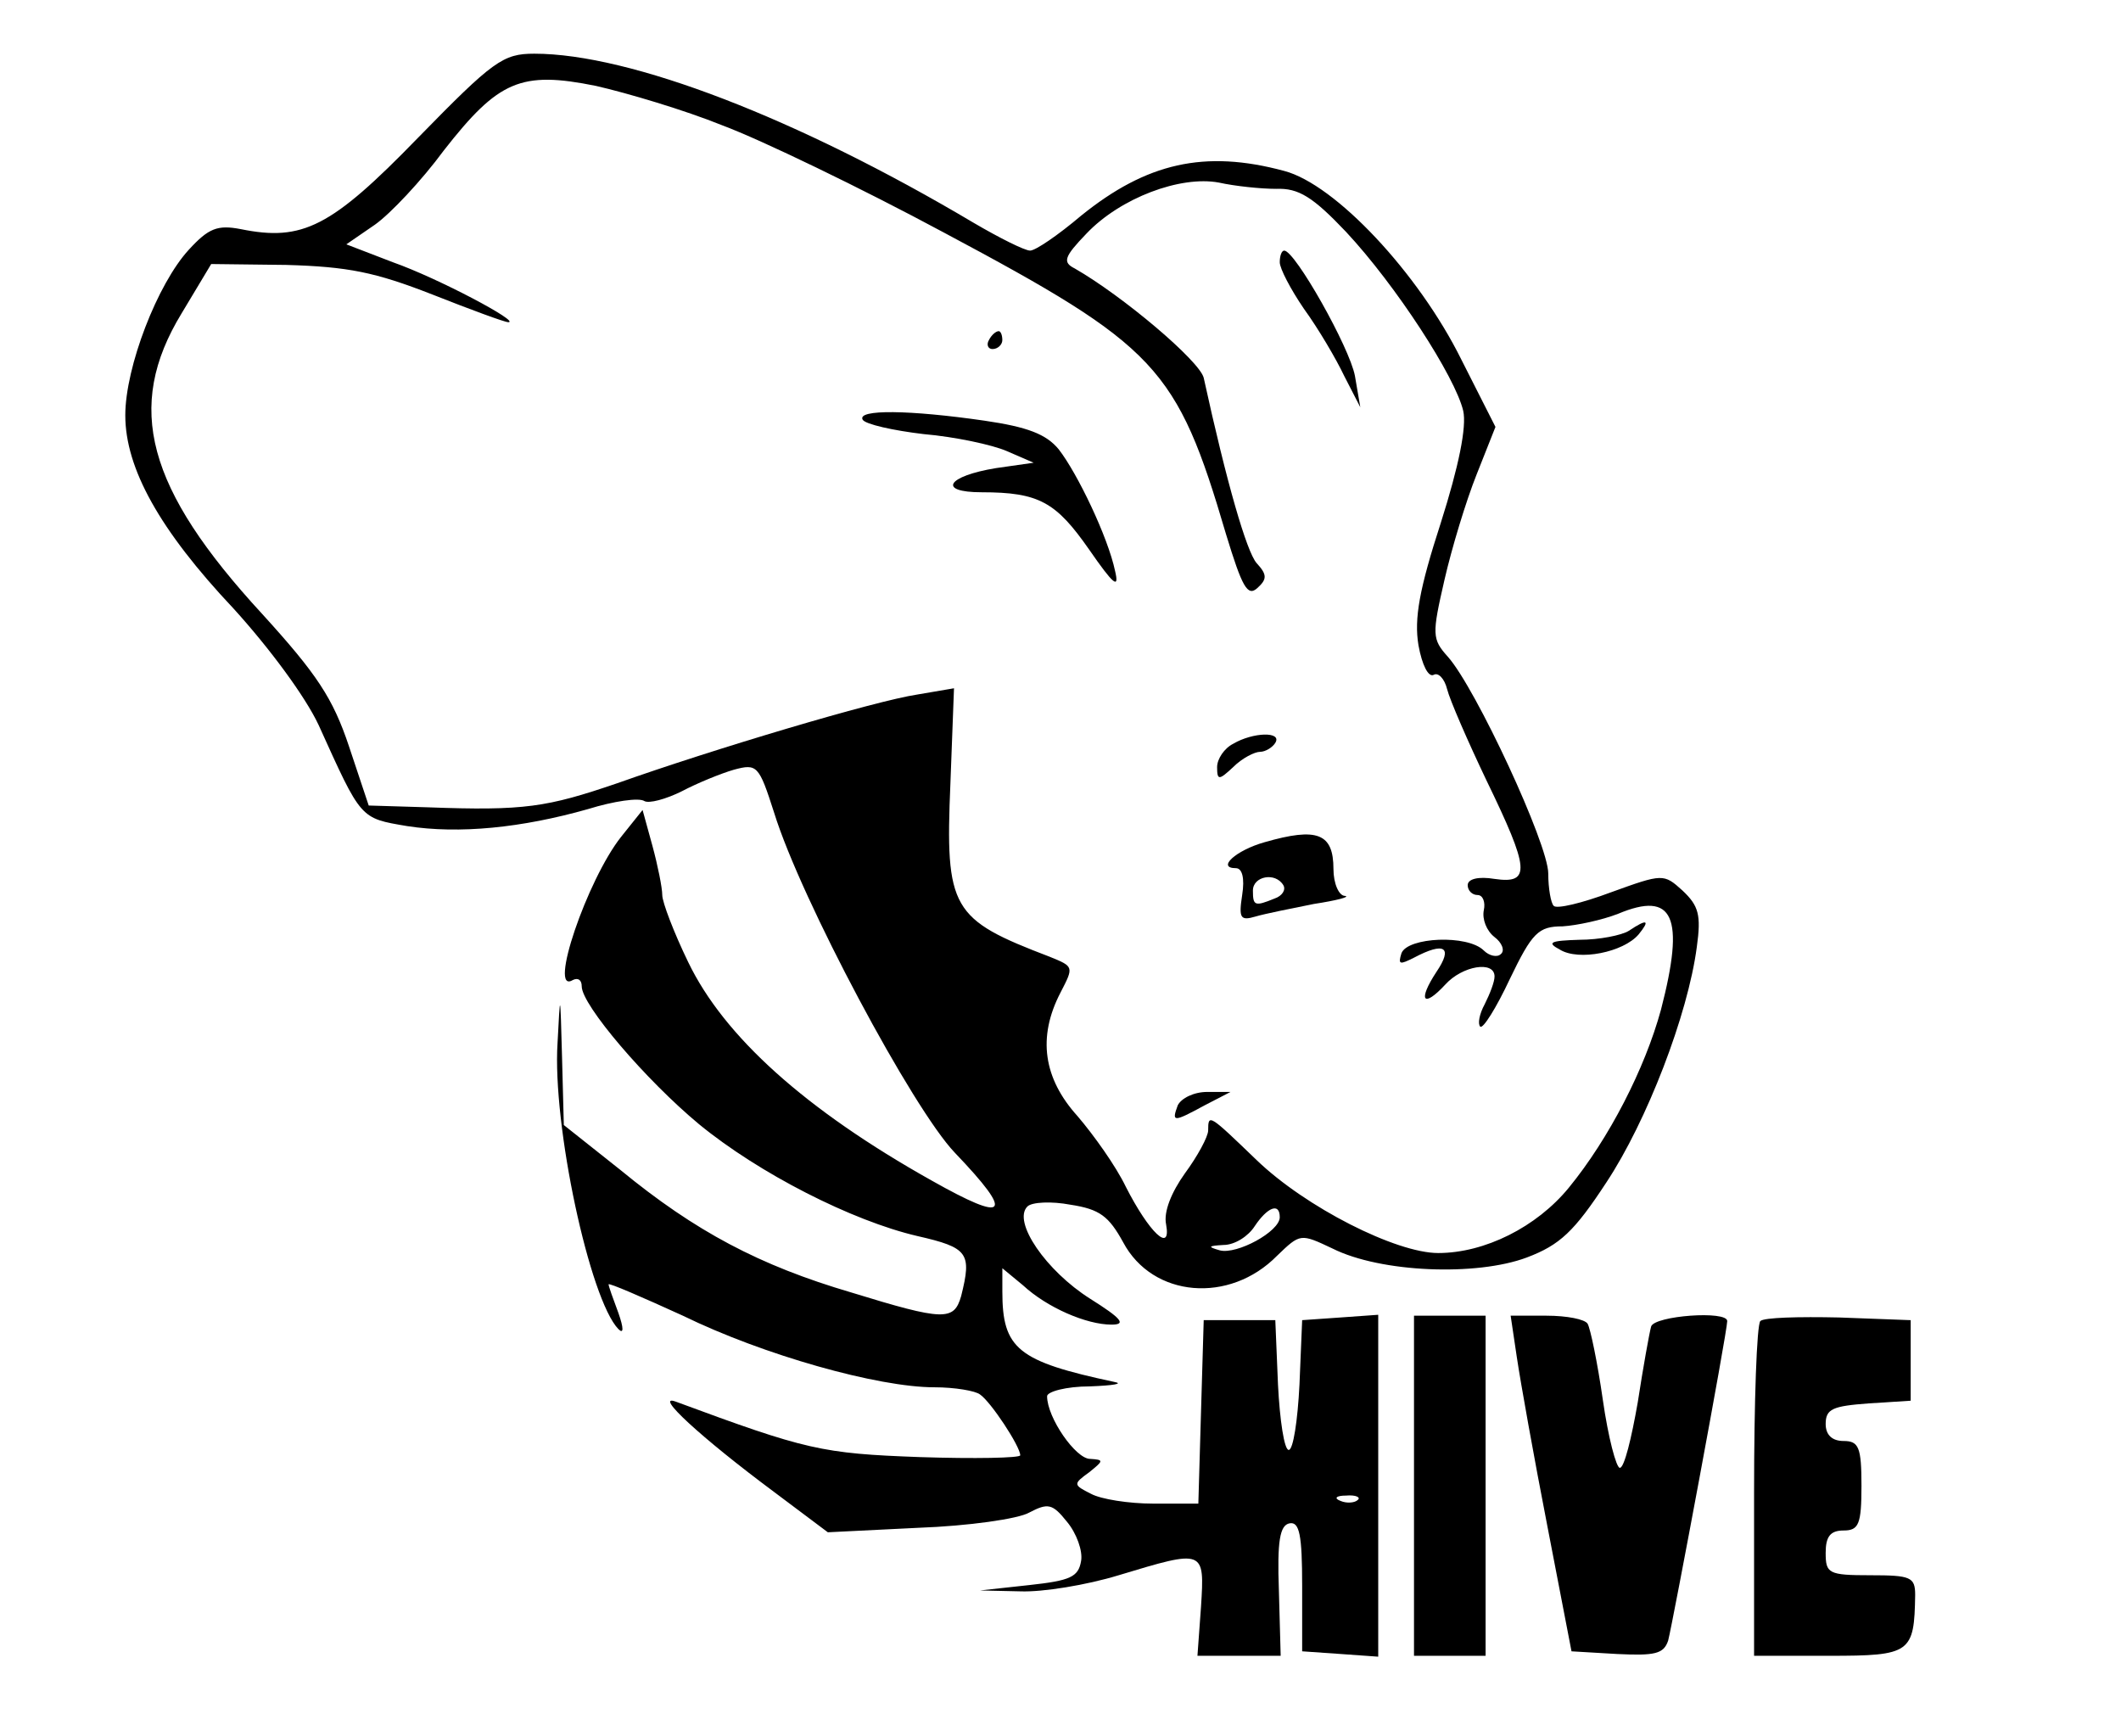 <?xml version="1.0" standalone="no"?>
<!DOCTYPE svg PUBLIC "-//W3C//DTD SVG 20010904//EN"
 "http://www.w3.org/TR/2001/REC-SVG-20010904/DTD/svg10.dtd">
<svg version="1.0" xmlns="http://www.w3.org/2000/svg"
 width="237pt" height="194pt" viewBox="0 0 237 194"
 preserveAspectRatio="xMidYMid meet">

<g transform="translate(0,194) scale(0.1,-0.1)"
fill="#000000" stroke="none">
<path d="M467 1786 c-97 -100 -129 -116 -198 -102 -26 5 -36 1 -58 -23 -35
-38 -71 -131 -71 -185 0 -59 38 -128 121 -216 40 -44 80 -98 95 -130 48 -106
46 -104 99 -113 58 -9 128 -2 202 19 29 9 57 13 63 9 5 -3 24 2 42 11 17 9 44
20 58 24 26 7 28 5 45 -48 30 -97 155 -331 202 -380 67 -70 59 -79 -26 -31
-141 79 -232 161 -272 244 -16 33 -29 67 -29 75 0 8 -5 33 -11 55 l-11 40 -24
-30 c-38 -48 -82 -177 -54 -160 6 3 10 0 10 -7 0 -21 72 -105 131 -154 67 -55
171 -108 244 -125 57 -13 61 -19 49 -67 -8 -28 -19 -28 -123 4 -102 30 -174
68 -258 137 l-63 50 -2 76 c-2 74 -2 74 -5 16 -6 -92 36 -287 68 -320 6 -6 6
1 0 18 -6 16 -11 30 -11 32 0 2 37 -14 83 -35 90 -44 218 -80 281 -80 23 0 46
-4 51 -8 12 -8 45 -58 45 -68 0 -3 -51 -4 -112 -2 -110 4 -127 8 -273 62 -25
9 28 -40 110 -101 l60 -45 101 5 c56 2 112 10 124 17 21 11 26 10 42 -10 11
-13 18 -33 16 -44 -3 -18 -12 -22 -58 -27 l-55 -6 45 -1 c25 -1 74 7 110 18
96 29 96 29 92 -35 l-4 -55 47 0 46 0 -2 73 c-2 55 1 73 12 75 11 2 14 -13 14
-70 l0 -73 43 -3 42 -3 0 191 0 191 -42 -3 -43 -3 -3 -72 c-2 -40 -7 -73 -12
-73 -5 0 -10 33 -12 73 l-3 72 -40 0 -40 0 -3 -102 -3 -103 -50 0 c-28 0 -59
5 -70 11 -20 10 -20 11 -2 24 16 13 17 14 1 15 -16 0 -48 46 -48 70 0 5 21 11
48 11 26 1 38 3 27 5 -108 23 -125 37 -125 101 l0 26 23 -19 c27 -25 71 -44
99 -44 17 0 11 7 -24 29 -49 31 -87 86 -70 103 5 5 27 6 48 2 33 -5 43 -13 59
-42 33 -62 119 -69 172 -15 26 25 26 25 62 8 54 -27 161 -31 217 -10 37 14 53
29 89 84 45 68 91 187 101 263 5 36 2 46 -16 63 -21 19 -22 19 -80 -2 -32 -12
-61 -19 -64 -15 -3 3 -6 19 -6 36 0 33 -81 207 -112 242 -18 20 -18 25 -4 86
8 35 24 88 36 118 l21 53 -38 75 c-48 97 -141 196 -198 211 -89 24 -154 9
-227 -50 -26 -22 -51 -39 -57 -39 -6 0 -34 14 -63 31 -197 117 -384 189 -491
189 -35 0 -46 -8 -130 -94z m340 14 c43 -16 155 -70 248 -120 238 -127 260
-150 315 -337 18 -59 24 -70 35 -60 11 10 11 15 -1 28 -11 13 -33 88 -59 207
-5 19 -90 91 -144 122 -14 7 -12 13 13 39 38 40 105 65 148 57 18 -4 47 -7 64
-7 25 1 41 -9 78 -48 56 -60 122 -162 131 -200 4 -18 -5 -62 -25 -125 -24 -74
-30 -107 -25 -137 4 -22 11 -36 17 -33 5 3 12 -4 15 -16 3 -12 23 -58 44 -102
48 -99 50 -116 9 -110 -18 3 -30 0 -30 -7 0 -6 5 -11 11 -11 6 0 9 -8 7 -17
-2 -10 3 -23 12 -30 8 -6 12 -15 7 -19 -4 -4 -13 -2 -19 4 -18 18 -85 15 -92
-3 -4 -13 -2 -13 14 -5 34 18 44 12 25 -16 -21 -32 -15 -41 10 -14 19 21 55
27 55 9 0 -6 -5 -19 -11 -31 -6 -11 -8 -22 -5 -25 3 -3 18 21 33 53 25 52 32
59 59 59 16 1 44 7 62 14 62 26 75 -3 48 -107 -18 -66 -58 -144 -103 -199 -36
-44 -94 -73 -146 -73 -47 0 -148 51 -203 104 -53 51 -54 52 -54 33 0 -7 -12
-29 -26 -48 -15 -21 -24 -43 -21 -57 6 -33 -19 -9 -45 42 -11 23 -36 58 -54
79 -38 42 -45 88 -19 138 15 29 15 29 -12 40 -110 42 -117 53 -111 194 l4 106
-41 -7 c-47 -7 -228 -61 -335 -99 -79 -27 -104 -31 -212 -27 l-66 2 -22 66
c-18 54 -36 81 -97 148 -129 140 -154 231 -90 336 l33 55 84 -1 c69 -2 99 -8
163 -33 43 -17 81 -31 85 -31 14 0 -78 49 -129 67 l-52 20 32 22 c17 12 52 49
77 83 61 78 86 89 170 72 35 -8 99 -27 141 -44z m623 -1220 c0 -16 -48 -42
-67 -37 -14 4 -13 5 4 6 13 0 28 10 35 21 14 21 28 27 28 10z m87 -316 c-3 -3
-12 -4 -19 -1 -8 3 -5 6 6 6 11 1 17 -2 13 -5z"/>
<path d="M1430 1647 c0 -7 12 -30 27 -52 16 -22 36 -56 45 -75 l18 -35 -6 35
c-6 32 -67 140 -79 140 -3 0 -5 -6 -5 -13z"/>
<path d="M1105 1560 c-3 -5 -1 -10 4 -10 6 0 11 5 11 10 0 6 -2 10 -4 10 -3 0
-8 -4 -11 -10z"/>
<path d="M964 1471 c3 -5 34 -12 68 -16 35 -3 77 -12 93 -19 l30 -13 -42 -6
c-55 -9 -66 -27 -16 -27 64 0 83 -11 120 -64 27 -39 34 -45 29 -24 -8 38 -42
109 -63 136 -14 17 -35 25 -83 32 -83 12 -143 13 -136 1z"/>
<path d="M1378 1109 c-10 -5 -18 -17 -18 -26 0 -15 2 -15 18 0 10 10 24 17 30
17 6 0 14 5 17 10 8 13 -25 12 -47 -1z"/>
<path d="M1413 999 c-32 -9 -54 -29 -32 -29 7 0 10 -11 7 -30 -4 -26 -2 -29
15 -24 10 3 40 9 65 14 26 4 41 8 35 9 -7 0 -13 14 -13 30 0 40 -18 47 -77 30z
m21 -48 c3 -5 -1 -12 -10 -15 -22 -9 -24 -8 -24 9 0 16 25 21 34 6z"/>
<path d="M1820 900 c-8 -5 -33 -10 -55 -10 -33 -1 -37 -3 -22 -11 21 -13 71
-3 88 17 13 16 10 18 -11 4z"/>
<path d="M1316 705 c-7 -19 -5 -19 30 0 l29 15 -26 0 c-15 0 -29 -7 -33 -15z"/>
<path d="M1580 280 l0 -190 40 0 40 0 0 190 0 190 -40 0 -40 0 0 -190z"/>
<path d="M1695 423 c4 -27 19 -111 34 -188 l27 -140 51 -3 c42 -2 52 0 57 15
5 19 66 345 66 357 0 12 -81 6 -85 -6 -2 -7 -9 -46 -15 -85 -7 -40 -15 -73
-20 -73 -4 0 -13 34 -19 76 -6 42 -14 80 -17 85 -3 5 -23 9 -46 9 l-40 0 7
-47z"/>
<path d="M1967 464 c-4 -4 -7 -90 -7 -191 l0 -183 84 0 c91 0 95 3 96 68 0 20
-5 22 -50 22 -47 0 -50 2 -50 25 0 18 5 25 20 25 17 0 20 7 20 50 0 43 -3 50
-20 50 -13 0 -20 7 -20 19 0 17 8 20 48 23 l47 3 0 45 0 45 -80 3 c-45 1 -84
0 -88 -4z"/>
</g>
</svg>
